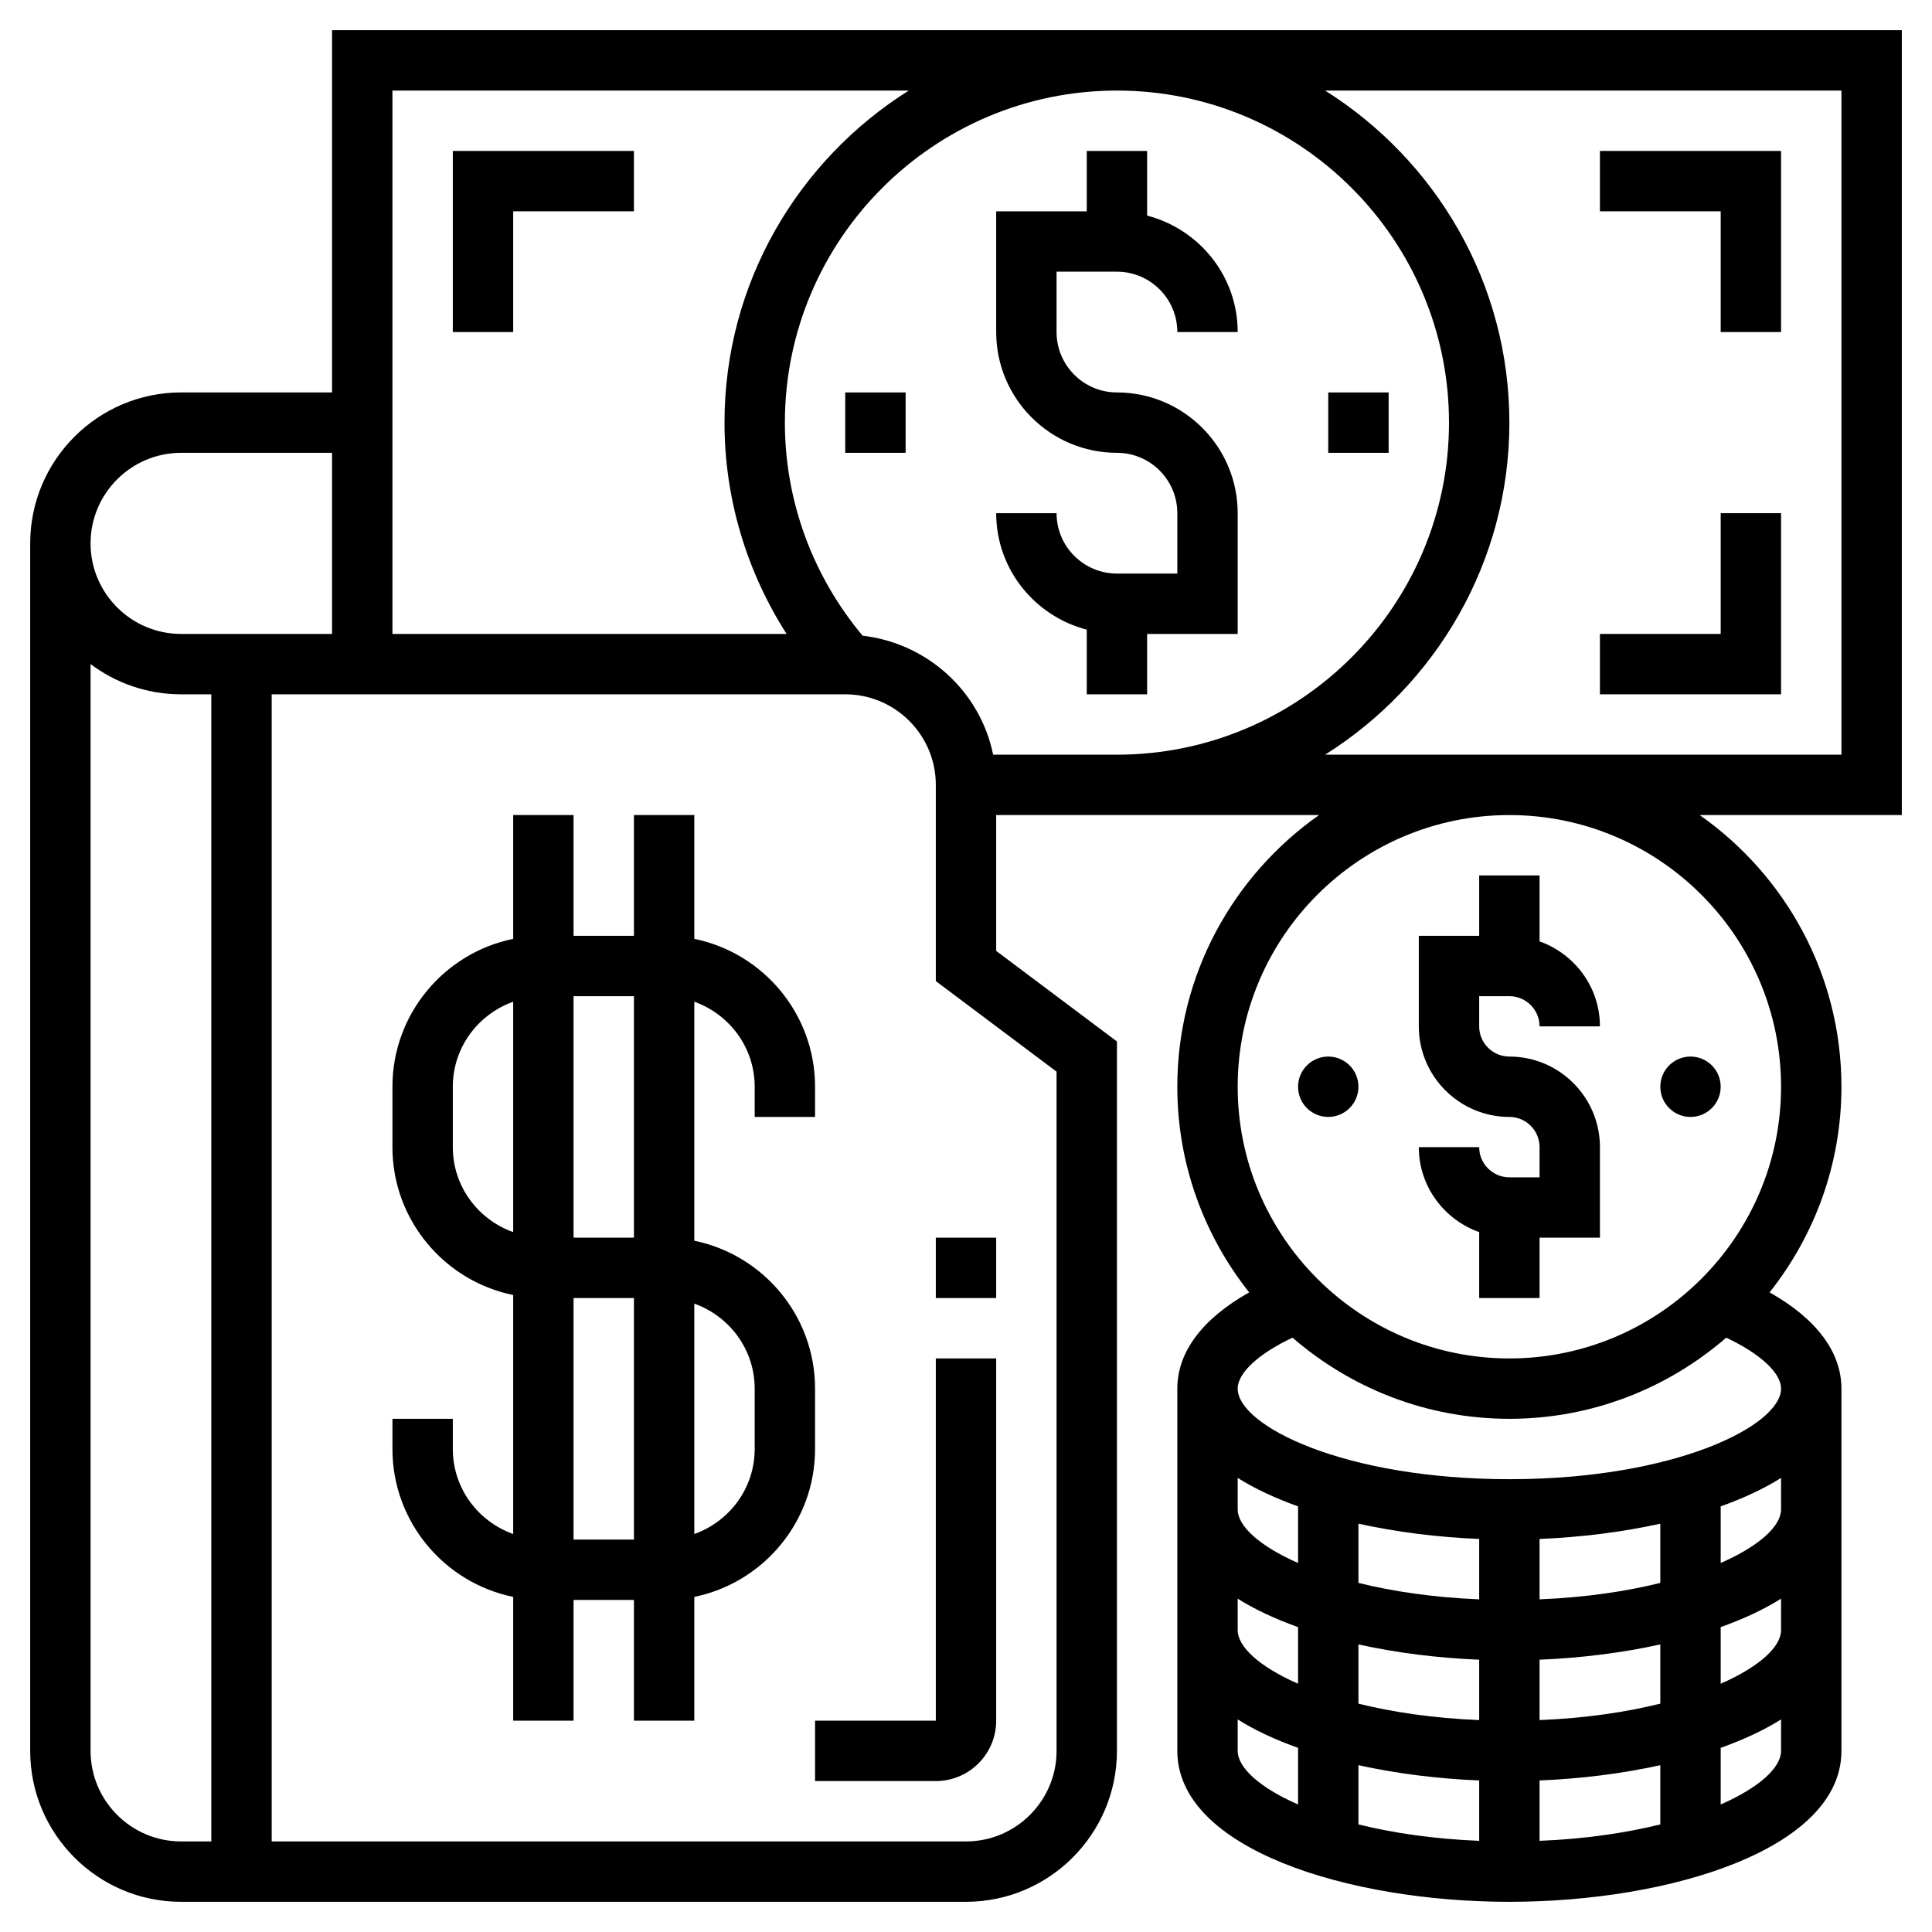 <svg id="Layer_5" enable-background="new 0 0 64 64" height="512" viewBox="0 0 64 64" width="512" xmlns="http://www.w3.org/2000/svg"><path d="m63 1h-52v12h-5c-2.757 0-5 2.243-5 5v40c0 2.757 2.243 5 5 5h26c2.757 0 5-2.243 5-5v-23.5l-4-3v-4.5h10.695c-2.834 1.992-4.695 5.28-4.695 9 0 2.573.894 4.936 2.38 6.812-1.538.865-2.38 1.967-2.38 3.188v12c0 3.248 5.667 5 11 5s11-1.752 11-5v-12c0-1.221-.842-2.323-2.38-3.188 1.486-1.876 2.38-4.239 2.38-6.812 0-3.72-1.861-7.008-4.695-9h6.695zm-32.896 2c-3.66 2.303-6.104 6.367-6.104 11 0 2.5.726 4.921 2.057 7h-13.057v-18zm-24.104 12h5v6h-5c-1.654 0-3-1.346-3-3s1.346-3 3-3zm-3 43v-36.002c.836.629 1.875 1.002 3 1.002h1v38h-1c-1.654 0-3-1.346-3-3zm32-22.5v22.5c0 1.654-1.346 3-3 3h-23v-38h19c1.654 0 3 1.346 3 3v6.5zm-2.101-10.5c-.427-2.093-2.173-3.691-4.324-3.942-1.657-1.978-2.575-4.468-2.575-7.058 0-6.065 4.935-11 11-11s11 4.935 11 11-4.935 11-11 11zm8.101 23.958c.574.362 1.253.675 2 .943v1.875c-1.284-.563-2-1.225-2-1.776zm8 8.022c-1.524-.062-2.865-.263-4-.544v-1.962c1.264.279 2.63.45 4 .506zm0 2v2c-1.524-.062-2.865-.263-4-.544v-1.962c1.264.279 2.63.45 4 .506zm2 0c1.37-.056 2.736-.227 4-.506v1.962c-1.135.28-2.476.482-4 .544zm0-2v-2c1.37-.056 2.736-.227 4-.506v1.962c-1.135.28-2.476.482-4 .544zm0-4v-2c1.37-.056 2.736-.227 4-.506v1.962c-1.135.28-2.476.482-4 .544zm-2 0c-1.524-.062-2.865-.263-4-.544v-1.962c1.264.279 2.63.45 4 .506zm-8-.022c.574.362 1.253.675 2 .943v1.875c-1.284-.563-2-1.225-2-1.776zm0 5.042v-1.042c.574.362 1.253.675 2 .943v1.875c-1.284-.563-2-1.225-2-1.776zm16 1.776v-1.875c.747-.268 1.426-.581 2-.943v1.042c0 .551-.716 1.213-2 1.776zm0-4v-1.875c.747-.268 1.426-.581 2-.943v1.042c0 .551-.716 1.213-2 1.776zm0-4v-1.875c.747-.268 1.426-.581 2-.943v1.042c0 .551-.716 1.213-2 1.776zm2-5.776c0 1.224-3.506 3-9 3s-9-1.776-9-3c0-.525.698-1.161 1.816-1.688 1.93 1.67 4.438 2.688 7.184 2.688s5.254-1.018 7.184-2.688c1.118.527 1.816 1.163 1.816 1.688zm0-10c0 4.963-4.038 9-9 9s-9-4.037-9-9 4.038-9 9-9 9 4.037 9 9zm2-11h-17.104c3.66-2.303 6.104-6.367 6.104-11s-2.444-8.697-6.104-11h17.104z"/><path d="m37 9c1.103 0 2 .897 2 2h2c0-1.859-1.28-3.411-3-3.858v-2.142h-2v2h-3v4c0 2.206 1.794 4 4 4 1.103 0 2 .897 2 2v2h-2c-1.103 0-2-.897-2-2h-2c0 1.859 1.28 3.411 3 3.858v2.142h2v-2h3v-4c0-2.206-1.794-4-4-4-1.103 0-2-.897-2-2v-2z"/><path d="m44 13h2v2h-2z"/><path d="m28 13h2v2h-2z"/><path d="m27 48v-2c0-2.414-1.721-4.434-4-4.899v-7.917c1.161.414 2 1.514 2 2.816v1h2v-1c0-2.414-1.721-4.434-4-4.899v-4.101h-2v4h-2v-4h-2v4.101c-2.279.465-4 2.484-4 4.899v2c0 2.414 1.721 4.434 4 4.899v7.917c-1.161-.414-2-1.514-2-2.816v-1h-2v1c0 2.414 1.721 4.434 4 4.899v4.101h2v-4h2v4h2v-4.101c2.279-.465 4-2.485 4-4.899zm-6-15v8h-2v-8zm-6 5v-2c0-1.302.839-2.402 2-2.816v7.631c-1.161-.413-2-1.513-2-2.815zm4 13v-8h2v8zm6-3c0 1.302-.839 2.402-2 2.816v-7.631c1.161.414 2 1.514 2 2.816z"/><path d="m31 57h-4v2h4c1.103 0 2-.897 2-2v-12h-2z"/><path d="m31 41h2v2h-2z"/><path d="m57 11h2v-6h-6v2h4z"/><path d="m17 7h4v-2h-6v6h2z"/><path d="m59 17h-2v4h-4v2h6z"/><path d="m50 39c-.551 0-1-.448-1-1h-2c0 1.302.839 2.402 2 2.816v2.184h2v-2h2v-3c0-1.654-1.346-3-3-3-.551 0-1-.448-1-1v-1h1c.551 0 1 .448 1 1h2c0-1.302-.839-2.402-2-2.816v-2.184h-2v2h-2v3c0 1.654 1.346 3 3 3 .551 0 1 .448 1 1v1z"/><circle cx="44" cy="36" r="1"/><circle cx="56" cy="36" r="1"/></svg>